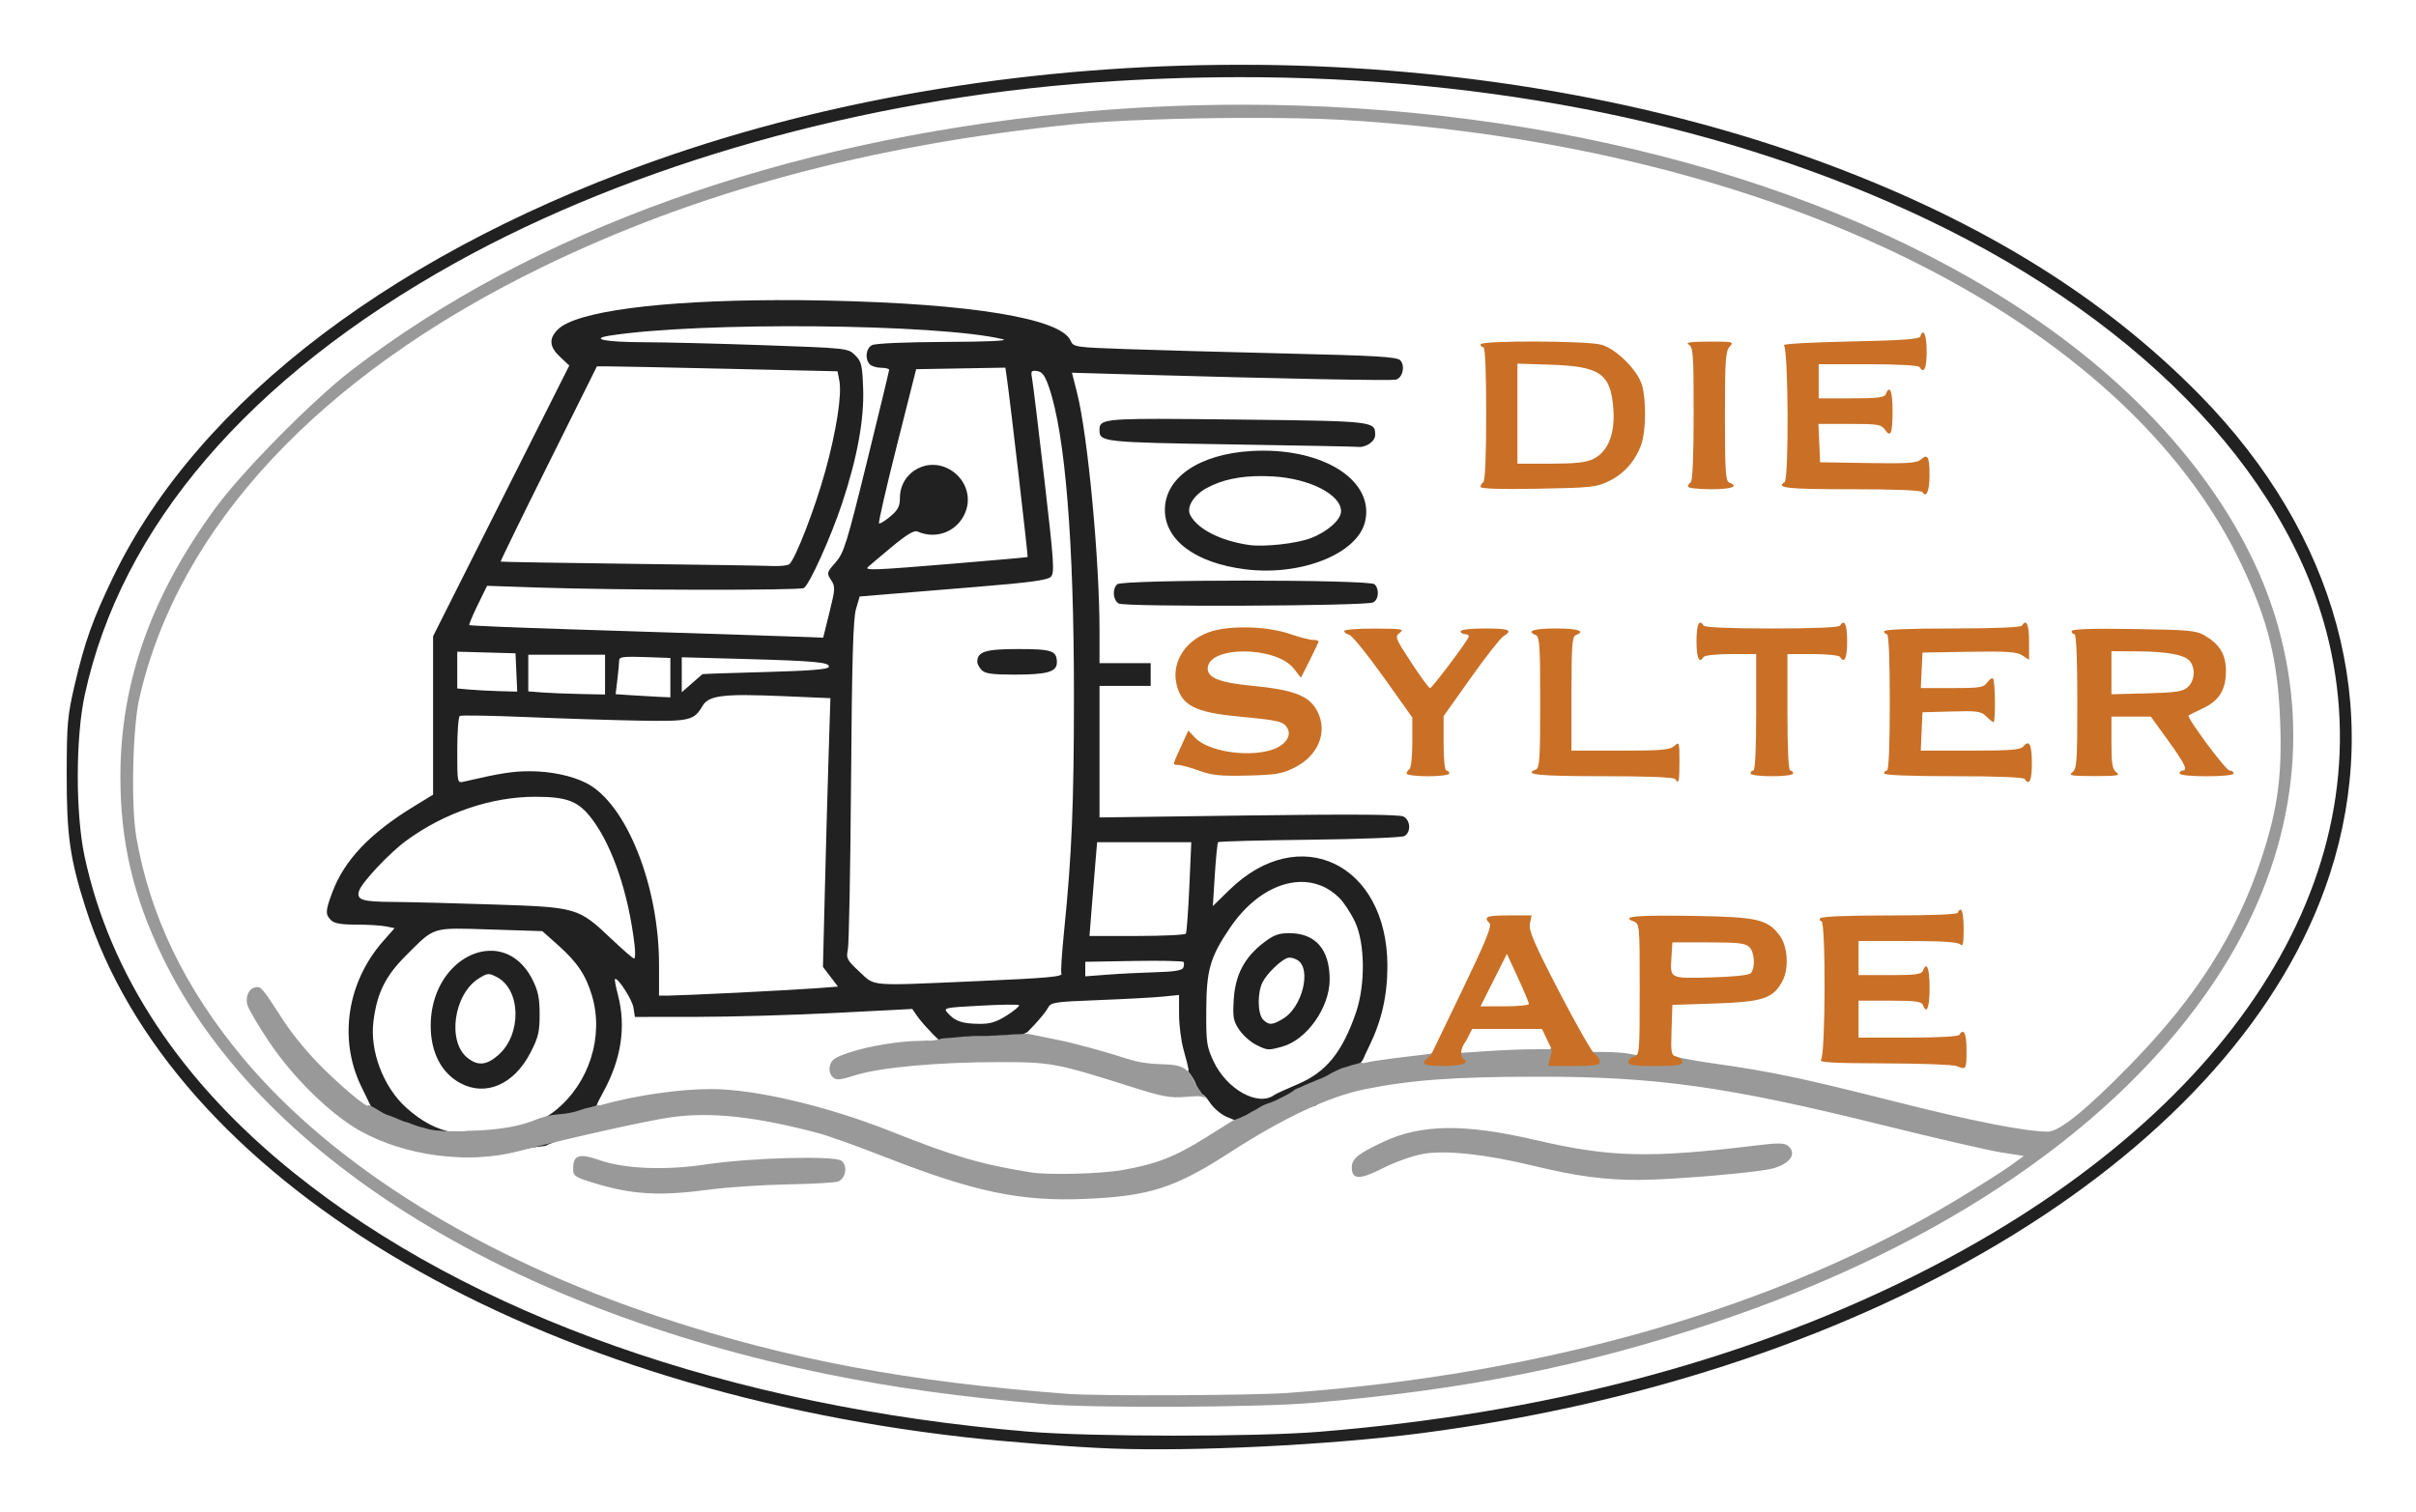 <?xml version="1.0" encoding="UTF-8" standalone="no"?>
<!-- Created with Inkscape (http://www.inkscape.org/) -->

<svg
   width="210mm"
   height="131.5mm"
   viewBox="0 0 210 131.5"
   version="1.1"
   id="svg5"
   xml:space="preserve"
   inkscape:version="1.2.2 (732a01da63, 2022-12-09)"
   sodipodi:docname="dieSylterApe.svg"
   xmlns:inkscape="http://www.inkscape.org/namespaces/inkscape"
   xmlns:sodipodi="http://sodipodi.sourceforge.net/DTD/sodipodi-0.dtd"
   xmlns="http://www.w3.org/2000/svg"
   xmlns:svg="http://www.w3.org/2000/svg"><sodipodi:namedview
     id="namedview7"
     pagecolor="#ffffff"
     bordercolor="#000000"
     borderopacity="0.25"
     inkscape:showpageshadow="2"
     inkscape:pageopacity="0.0"
     inkscape:pagecheckerboard="0"
     inkscape:deskcolor="#d1d1d1"
     inkscape:document-units="mm"
     showgrid="false"
     inkscape:zoom="1.1893044"
     inkscape:cx="530.14182"
     inkscape:cy="346.00057"
     inkscape:window-width="1920"
     inkscape:window-height="1010"
     inkscape:window-x="-6"
     inkscape:window-y="-6"
     inkscape:window-maximized="1"
     inkscape:current-layer="layer3" /><defs
     id="defs2" /><g
     inkscape:label="Ebene 1"
     inkscape:groupmode="layer"
     id="layer1"><g
       id="g702"
       transform="matrix(1.945,0,0,1.945,46.335,-174.785)"><path
         id="path700"
         style="fill:#222121;stroke-width:0.127"
         d="m 32.33,92.763 c -8.969,-0.079 -18.025,1.257 -26.113,4.015 -12.145,4.143 -21.14,10.936 -24.974,18.861 -0.915,1.892 -1.273,2.894 -1.726,4.831 -0.323,1.384 -0.355,1.739 -0.359,3.995 -0.004,2.731 0.142,3.776 0.839,5.964 3.833,12.048 19.39,21.425 39.284,23.678 1.836,0.208 4.889,0.445 6.541,0.508 3.729,0.142 9.821,-0.159 13.888,-0.688 20.34,-2.643 36.56,-12.625 40.582,-24.974 2.421,-7.434 0.324,-15.179 -5.803,-21.427 -4.267,-4.351 -9.675,-7.71 -16.573,-10.294 -7.736,-2.898 -16.617,-4.392 -25.586,-4.471 z m -0.813,0.55 c 11.371,-0.013 21.939,2.155 30.754,6.349 9.914,4.716 16.551,11.835 18.096,19.407 2.156,10.568 -4.967,21.1 -18.907,27.956 -7.625,3.751 -16.427,6.039 -26.319,6.841 v 5.2e-4 c -2.904,0.235 -10.178,0.229 -13.013,-0.006 -13.316,-1.118 -24.906,-5.204 -32.818,-11.57 -5.05,-4.063 -8.222,-8.861 -9.352,-14.141 -0.41,-1.917 -0.406,-5.321 0.009,-7.231 1.631,-7.51 7.339,-14.17 16.537,-19.292 7.933,-4.418 18.308,-7.347 28.62,-8.08 2.155,-0.153 4.288,-0.23 6.394,-0.233 z m -20.653,9.968 c -5.214,0.016 -8.951,0.505 -9.757,1.311 -0.413,0.413 -0.382,0.776 0.104,1.23 l 0.408,0.381 -3.044,6.051 -3.043,6.051 v 3.541 3.541 l -0.856,0.523 c -1.967,1.202 -3.109,2.404 -3.644,3.833 -0.314,0.84 -0.322,0.993 -0.063,1.253 0.145,0.145 0.453,0.199 1.127,0.199 0.51,0 1.105,0.035 1.322,0.079 l 0.394,0.079 -0.51,0.579 c -1.619,1.839 -2.003,4.394 -0.978,6.502 0.221,0.454 0.425,0.873 0.453,0.931 0.008,0.017 -0.006,0.02 -0.029,0.019 0.007,0.015 0.013,0.029 0.019,0.044 0.017,0.036 0.033,0.073 0.049,0.11 0.017,0.039 0.04,0.074 0.064,0.11 l 5.168e-4,5.2e-4 c 0.251,0.208 0.504,0.418 0.736,0.608 0.006,0.025 0.017,0.056 0.024,0.082 0.025,0.018 0.049,0.036 0.074,0.055 0.028,0.024 0.059,0.043 0.089,0.065 0.028,0.021 0.056,0.041 0.085,0.061 0.04,0.026 0.072,0.061 0.106,0.093 0.027,0.03 0.062,0.051 0.094,0.074 0.028,0.019 0.056,0.039 0.085,0.056 0.034,0.022 0.069,0.043 0.104,0.064 0.042,0.026 0.083,0.055 0.124,0.082 0.036,0.025 0.075,0.045 0.113,0.067 0.043,0.021 0.081,0.049 0.123,0.07 0.047,0.022 0.093,0.046 0.138,0.071 0.04,0.02 0.082,0.034 0.124,0.05 0.041,0.019 0.083,0.036 0.127,0.05 0.051,0.014 0.098,0.035 0.147,0.054 0.042,0.018 0.084,0.034 0.128,0.045 0.05,0.015 0.098,0.031 0.149,0.042 0.055,0.015 0.111,0.023 0.166,0.035 0.047,0.012 0.096,0.015 0.144,0.021 0.057,0.006 0.112,0.019 0.168,0.027 0.058,0.006 0.115,0.013 0.172,0.021 0.054,0.005 0.108,0.01 0.161,0.022 0.048,0.011 0.095,0.025 0.144,0.034 0.051,0.009 0.101,0.019 0.152,0.026 0.054,0.004 0.106,0.017 0.158,0.03 0.046,0.008 0.092,0.019 0.139,0.026 0.029,0.004 0.057,0.006 0.086,0.008 -0.004,-0.004 -0.008,-0.008 -0.012,-0.011 0.874,0.015 1.732,-0.101 2.668,-0.354 0.254,-0.05 0.582,-0.095 0.968,-0.137 0.037,-0.025 0.081,-0.049 0.132,-0.069 0.016,-0.006 0.032,-0.012 0.048,-0.019 0.115,-0.05 0.231,-0.092 0.348,-0.135 0.064,-0.023 0.125,-0.048 0.173,-0.097 0.102,-0.086 0.216,-0.151 0.333,-0.213 0.096,-0.054 0.19,-0.113 0.278,-0.18 0.102,-0.076 0.201,-0.155 0.311,-0.219 0.094,-0.063 0.183,-0.133 0.267,-0.209 0.081,-0.069 0.145,-0.154 0.221,-0.228 0.089,-0.095 0.173,-0.193 0.276,-0.274 0.021,-0.017 0.043,-0.033 0.065,-0.049 -0.031,0.004 -0.058,0.006 -0.088,0.01 -0.18,0.052 -0.138,-0.094 0.216,-0.738 0.795,-1.448 1.017,-2.903 0.655,-4.299 -0.099,-0.382 -0.162,-0.712 -0.14,-0.735 0.109,-0.109 0.772,0.913 0.827,1.276 l 0.064,0.415 2.794,-0.003 c 1.537,-0.001 4.325,-0.082 6.198,-0.178 l 3.404,-0.175 0.21,0.305 c 0.116,0.167 0.372,0.469 0.571,0.669 0.055,0.056 0.104,0.111 0.147,0.162 0.013,0.009 0.025,0.021 0.038,0.033 0.05,0.049 0.099,0.101 0.151,0.148 0.048,0.047 0.097,0.093 0.147,0.138 0.034,0.038 0.073,0.069 0.113,0.099 0.054,0.038 0.109,0.073 0.165,0.107 0.071,0.041 0.143,0.078 0.215,0.115 0.073,0.033 0.148,0.063 0.22,0.097 0.054,0.025 0.111,0.04 0.167,0.056 0.081,0.019 0.163,0.033 0.245,0.051 0.085,0.019 0.171,0.036 0.256,0.051 0.103,0.015 0.205,0.032 0.307,0.046 0.107,0.013 0.212,0.034 0.319,0.047 0.069,0.007 0.137,0.009 0.206,0.012 0.003,-10e-4 0.006,-0.002 0.01,-0.004 0.062,-0.022 0.125,-0.041 0.184,-0.07 0.044,-0.02 0.089,-0.041 0.129,-0.07 0.055,-0.036 0.11,-0.071 0.167,-0.103 0.049,-0.025 0.099,-0.05 0.149,-0.072 0.049,-0.049 0.099,-0.098 0.155,-0.14 0.097,-0.073 0.202,-0.138 0.287,-0.224 0.139,-0.135 0.294,-0.252 0.459,-0.353 0.044,-0.024 0.088,-0.048 0.133,-0.071 l 0.254,-0.264 c 0.286,-0.297 0.581,-0.662 0.657,-0.81 0.13,-0.254 0.266,-0.275 2.269,-0.352 1.172,-0.045 2.46,-0.115 2.861,-0.155 l 0.73,-0.073 0.002,0.87 c 8.26e-4,0.478 0.09,1.184 0.199,1.568 0.109,0.384 0.208,0.784 0.221,0.889 0.004,0.036 -0.003,0.066 -0.018,0.092 0.001,0.002 0.002,0.003 0.004,0.005 0.089,0.094 0.158,0.202 0.226,0.312 0.057,0.098 0.101,0.204 0.143,0.309 0.038,0.074 0.08,0.145 0.113,0.222 0.025,0.048 0.047,0.098 0.074,0.144 0.112,0.017 0.258,0.154 0.41,0.389 0.161,0.249 0.497,0.538 0.746,0.642 l 0.453,0.189 c -0.03,0.019 -0.058,0.036 -0.086,0.053 0.07,-0.001 0.139,-0.003 0.208,-0.005 0.156,-0.006 0.312,-0.015 0.467,-0.037 0.15,-0.021 0.298,-0.055 0.447,-0.082 0.127,-0.023 0.254,-0.04 0.378,-0.075 0.133,-0.026 0.26,-0.067 0.388,-0.112 0.183,-0.054 0.365,-0.112 0.551,-0.158 0.24,-0.059 0.483,-0.102 0.722,-0.162 0.152,-0.031 0.303,-0.064 0.452,-0.107 0.038,-0.034 0.076,-0.066 0.117,-0.096 0.08,-0.053 0.162,-0.103 0.248,-0.147 0.107,-0.06 0.22,-0.106 0.329,-0.162 0.102,-0.05 0.201,-0.106 0.3,-0.162 0.062,-0.035 0.121,-0.073 0.176,-0.118 5.44e-4,-4.9e-4 7e-4,-3.3e-4 0.002,-0.002 0.098,-0.087 0.193,-0.178 0.284,-0.272 0.026,-0.025 0.053,-0.049 0.079,-0.073 0.017,-0.024 0.031,-0.05 0.043,-0.077 0.044,-0.077 0.074,-0.162 0.116,-0.241 0.055,-0.105 0.097,-0.217 0.157,-0.32 0.067,-0.115 0.142,-0.224 0.226,-0.328 0.01,-0.013 0.021,-0.025 0.032,-0.037 0.067,-0.155 0.166,-0.37 0.301,-0.647 0.55,-1.129 0.804,-2.258 0.802,-3.572 -0.006,-4.565 -3.932,-6.449 -7.062,-3.389 l -0.739,0.722 0.088,-1.397 c 0.049,-0.768 0.115,-1.425 0.146,-1.46 0.032,-0.035 1.867,-0.084 4.079,-0.109 2.212,-0.025 4.121,-0.098 4.244,-0.163 0.304,-0.162 0.284,-0.702 -0.033,-0.872 -0.179,-0.096 -2.248,-0.111 -6.922,-0.05 l -6.666,0.089 v -2.94 -2.94 h 1.143 1.143 v -0.508 -0.508 h -1.143 -1.143 v -1.429 c -4.7e-4,-3.212 -0.524,-8.764 -1.004,-10.656 l -0.228,-0.899 3.188,0.092 c 6.189,0.177 11.065,0.271 11.286,0.217 0.306,-0.074 0.431,-0.63 0.195,-0.866 -0.152,-0.152 -1.067,-0.207 -5.065,-0.301 -2.684,-0.064 -5.927,-0.153 -7.206,-0.199 -2.289,-0.082 -2.329,-0.088 -2.464,-0.385 -0.449,-0.987 -4.443,-1.644 -10.83,-1.782 -0.801,-0.017 -1.576,-0.025 -2.321,-0.022 z m 1.779,1.17 c 3.53,0.032 6.916,0.23 8.352,0.577 0.285,0.069 -0.64,0.112 -2.58,0.12 -1.816,0.008 -3.123,0.066 -3.27,0.145 -0.275,0.147 -0.327,0.626 -0.094,0.859 0.084,0.084 0.312,0.152 0.508,0.152 0.196,0 0.355,0.043 0.353,0.095 -0.002,0.052 -0.449,1.905 -0.994,4.117 -0.905,3.672 -1.026,4.062 -1.4,4.489 -0.396,0.451 -0.403,0.478 -0.202,0.785 0.195,0.298 0.191,0.389 -0.071,1.448 l -0.28,1.131 -0.462,-0.02 c -0.521,-0.022 -4.458,-0.15 -10.933,-0.357 -2.406,-0.077 -4.395,-0.16 -4.419,-0.184 -0.024,-0.024 0.144,-0.43 0.375,-0.901 l 0.419,-0.856 2.349,0.079 c 3.58,0.12 11.623,0.132 11.808,0.019 0.25,-0.155 1.201,-2.258 1.703,-3.767 0.68,-2.046 0.996,-3.764 0.946,-5.154 -0.038,-1.053 -0.075,-1.204 -0.36,-1.486 -0.317,-0.313 -0.329,-0.315 -4.064,-0.447 -2.061,-0.073 -4.49,-0.133 -5.398,-0.134 -1.683,-0.003 -2.428,-0.148 -1.502,-0.294 2.012,-0.315 5.686,-0.448 9.215,-0.416 z m -9.79,1.79 h 0.53 c 0.292,0 2.712,0.049 5.377,0.11 l 4.847,0.11 0.081,0.431 c 0.117,0.623 -0.133,2.23 -0.625,4.018 -0.467,1.697 -1.368,4.019 -1.622,4.18 -0.088,0.056 -0.417,0.09 -0.732,0.075 -0.314,-0.015 -3.172,-0.059 -6.35,-0.098 -3.178,-0.039 -5.791,-0.084 -5.807,-0.099 -0.016,-0.015 0.945,-1.985 2.136,-4.377 z m 18.253,0.057 0.078,0.543 c 0.149,1.043 0.943,7.9 0.917,7.923 -0.014,0.013 -1.483,0.143 -3.264,0.291 -3.632,0.302 -4.041,0.318 -3.867,0.151 0.066,-0.063 0.544,-0.466 1.06,-0.895 0.654,-0.543 1.002,-0.753 1.143,-0.69 0.863,0.384 1.825,-0.012 2.158,-0.888 0.253,-0.665 0.004,-1.409 -0.609,-1.821 -1.012,-0.68 -2.328,0.01 -2.329,1.22 -2.45e-4,0.365 -0.088,0.533 -0.435,0.824 -0.239,0.201 -0.463,0.337 -0.498,0.301 -0.035,-0.035 0.324,-1.6 0.798,-3.477 l 0.862,-3.413 1.992,-0.035 z m 1.264,0.142 c 0.038,-0.003 0.089,0.002 0.155,0.011 0.231,0.034 0.348,0.194 0.532,0.726 0.724,2.1 1.114,6.906 1.114,13.753 2.16e-4,4.872 -0.096,7.169 -0.442,10.574 -0.099,0.973 -0.153,1.812 -0.119,1.867 0.094,0.153 -0.531,0.21 -3.947,0.359 -4.709,0.205 -4.365,0.235 -5.08,-0.431 -0.556,-0.518 -0.599,-0.6 -0.516,-0.984 0.05,-0.231 0.114,-3.62 0.143,-7.531 0.039,-5.35 0.093,-7.254 0.218,-7.684 l 0.166,-0.571 1.074,-0.09 c 0.591,-0.05 2.47,-0.204 4.175,-0.343 2.356,-0.192 3.147,-0.3 3.294,-0.447 0.174,-0.174 0.144,-0.623 -0.288,-4.356 -0.265,-2.289 -0.513,-4.324 -0.551,-4.522 -0.045,-0.24 -0.042,-0.32 0.073,-0.329 z m 5.585,2.148 c -2.585,-10e-4 -2.642,0.104 -2.642,0.51 0,0.521 0.169,0.54 5.876,0.631 3.02,0.048 5.558,0.097 5.641,0.109 0.37,0.053 0.802,-0.233 0.802,-0.531 0,-0.618 -0.013,-0.619 -6.158,-0.689 -1.515,-0.017 -2.658,-0.029 -3.52,-0.03 z m 4.729,1.421 c -0.189,-0.001 -0.381,0.004 -0.576,0.015 -2.331,0.136 -3.873,1.183 -3.873,2.63 0,1.359 1.365,2.373 3.575,2.656 2.514,0.322 5.058,-0.698 5.378,-2.155 0.382,-1.74 -1.673,-3.129 -4.505,-3.146 z m -0.073,1.136 c 0.146,0.001 0.295,0.006 0.449,0.015 1.641,0.094 3.048,0.812 3.048,1.558 0,0.378 -0.608,0.918 -1.351,1.201 -0.648,0.246 -2.102,0.405 -2.776,0.304 -1.269,-0.19 -2.276,-0.702 -2.61,-1.328 -0.187,-0.349 0.135,-0.887 0.725,-1.211 0.674,-0.371 1.496,-0.548 2.516,-0.539 z m -0.758,4.672 c -2.822,0 -5.643,0.055 -5.753,0.165 -0.224,0.224 -0.185,0.703 0.07,0.859 0.263,0.16 11.014,0.115 11.366,-0.047 0.255,-0.118 0.295,-0.587 0.07,-0.812 -0.11,-0.11 -2.931,-0.165 -5.753,-0.165 z m -10.176,3.06 c -1.46,0 -1.825,0.114 -1.825,0.572 0,0.095 0.09,0.262 0.199,0.372 0.154,0.154 0.483,0.199 1.453,0.199 1.474,0 1.904,-0.123 1.904,-0.543 0,-0.526 -0.215,-0.6 -1.731,-0.6 z m -25.066,0.118 1.302,0.036 1.302,0.036 0.038,0.857 0.038,0.857 -0.8,-0.022 c -0.44,-0.012 -1.042,-0.045 -1.339,-0.071 l -0.54,-0.049 v -0.822 z m 3.175,0.136 h 1.715 1.715 v 0.889 0.889 l -1.112,-0.023 c -0.611,-0.013 -1.383,-0.044 -1.715,-0.07 l -0.603,-0.048 v -0.819 z m 4.628,0.091 c 0.152,-1.2e-4 0.342,0.004 0.579,0.013 l 1.143,0.041 v 0.88 0.88 l -0.54,-0.024 c -0.297,-0.013 -0.848,-0.045 -1.224,-0.071 l -0.683,-0.047 0.079,-0.659 c 0.044,-0.363 0.08,-0.745 0.08,-0.85 5.055e-4,-0.118 0.11,-0.162 0.565,-0.163 z m 2.23,0.023 2.762,0.075 c 3.222,0.088 3.877,0.149 3.808,0.359 -0.035,0.106 -0.865,0.172 -2.833,0.225 -1.531,0.041 -2.796,0.084 -2.811,0.095 -0.015,0.011 -0.229,0.198 -0.476,0.415 l -0.449,0.394 v -0.782 z m 2.903,1.692 c 0.443,0.001 0.984,0.018 1.65,0.046 l 2.09,0.09 -0.084,2.679 c -0.046,1.474 -0.121,4.177 -0.166,6.007 l -0.083,3.327 0.336,0.44 0.335,0.44 -0.919,0.071 c -0.505,0.039 -2.12,0.129 -3.586,0.202 -1.467,0.072 -2.852,0.13 -3.079,0.13 H 5.629 v -1.383 c 0,-3.532 -1.459,-7.191 -3.234,-8.11 -0.646,-0.334 -1.61,-0.538 -2.544,-0.537 -0.763,6e-4 -1.33,0.09 -2.953,0.467 -0.284,0.066 -0.286,0.056 -0.286,-1.401 0,-0.807 0.051,-1.5 0.113,-1.538 0.062,-0.038 1.419,-0.015 3.016,0.052 1.597,0.067 3.847,0.138 4.999,0.158 2.273,0.039 2.447,-0.002 2.84,-0.668 0.205,-0.347 0.641,-0.479 1.968,-0.475 z m -9.446,4.544 c 1.442,7.4e-4 1.935,0.197 2.547,1.015 0.911,1.217 1.619,3.321 1.888,5.619 0.039,0.332 0.029,0.601 -0.022,0.598 -0.051,-0.003 -0.507,-0.398 -1.013,-0.878 -1.48,-1.403 -1.528,-1.417 -5.28,-1.54 -1.759,-0.058 -3.769,-0.109 -4.467,-0.113 -1.411,-0.009 -1.658,-0.09 -1.528,-0.5 0.118,-0.372 1.352,-1.686 2.096,-2.232 1.709,-1.255 3.811,-1.971 5.779,-1.97 z m 25.105,2.031 h 2.105 2.104 l -0.088,1.991 c -0.049,1.095 -0.118,2.038 -0.154,2.095 -0.036,0.058 -1.02,0.105 -2.186,0.105 h -2.121 l 0.102,-1.302 c 0.056,-0.716 0.133,-1.659 0.171,-2.095 z m 9.066,1.774 c 0.644,-0.015 1.258,0.216 1.76,0.717 0.202,0.202 0.516,0.681 0.698,1.066 0.452,0.957 0.471,2.819 0.042,4.064 -0.61,1.771 -1.331,2.658 -2.595,3.193 -0.509,0.215 -0.983,0.434 -1.053,0.485 -0.723,0.53 -2.124,-0.246 -2.714,-1.504 -0.307,-0.655 -0.334,-0.841 -0.326,-2.3 0.01,-1.8 0.173,-2.361 1.069,-3.681 0.883,-1.3 2.045,-2.012 3.119,-2.038 z m -37.704,2.09 c 0.377,-0.003 0.865,0.016 1.531,0.037 l 2.314,0.074 0.714,0.636 c 0.847,0.755 1.234,1.333 1.506,2.251 0.537,1.809 -0.116,3.887 -1.605,5.105 -0.451,0.369 -0.851,0.544 -1.813,0.794 -2.19,0.569 -3.538,0.321 -4.889,-0.899 -1.016,-0.918 -1.626,-2.525 -1.461,-3.845 0.159,-1.273 0.532,-2.03 1.448,-2.946 0.986,-0.984 1.124,-1.197 2.255,-1.206 z m 37.231,0.201 c -0.475,-3.8e-4 -0.702,0.082 -1.14,0.417 -0.863,0.658 -1.278,1.442 -1.346,2.537 -0.05,0.811 -0.021,0.972 0.244,1.364 0.165,0.244 0.5,0.544 0.743,0.667 0.518,0.26 0.547,0.262 1.181,0.086 1.1,-0.305 2.118,-1.75 2.118,-3.004 0,-1.339 -0.633,-2.065 -1.8,-2.066 z m -35.634,0.788 c -1.33,-0.042 -2.739,1.3 -2.74,3.355 -7.04e-4,1.185 0.477,2.108 1.326,2.563 1.135,0.608 2.394,0.062 3.128,-1.357 0.355,-0.686 0.414,-0.93 0.414,-1.716 0,-0.723 -0.067,-1.049 -0.315,-1.545 -0.44,-0.877 -1.116,-1.279 -1.813,-1.301 z m 35.648,0.306 c 0.115,0.003 0.264,0.051 0.375,0.129 0.599,0.42 0.177,2.083 -0.657,2.592 -0.494,0.301 -0.647,0.309 -0.906,0.05 -0.252,-0.252 -0.264,-1.214 -0.021,-1.68 0.204,-0.39 0.799,-0.969 1.108,-1.076 0.029,-0.01 0.063,-0.014 0.102,-0.013 z m -5.416,0.147 v 5.2e-4 c 0.403,0.008 0.66,0.025 0.674,0.048 0.028,0.046 0.022,0.16 -0.014,0.254 -0.047,0.122 -0.399,0.18 -1.239,0.203 -0.645,0.018 -1.616,0.067 -2.157,0.109 l -0.984,0.075 v -0.325 -0.325 l 2.171,-0.038 c 0.597,-0.01 1.146,-0.012 1.549,-0.002 z m -30.406,0.591 c 0.106,-0.007 0.209,0.038 0.389,0.131 1.081,0.559 1.12,2.56 0.068,3.484 -0.523,0.46 -0.911,0.497 -1.373,0.133 -0.927,-0.73 -0.623,-2.863 0.508,-3.562 0.192,-0.119 0.301,-0.179 0.408,-0.186 z m 23.188,1.365 c 0.314,-0.004 0.519,0.003 0.538,0.022 0.038,0.038 -0.206,0.243 -0.542,0.456 v 5.1e-4 c -0.482,0.306 -0.747,0.385 -1.253,0.379 -0.744,-0.009 -1.061,-0.117 -1.377,-0.469 -0.225,-0.25 -0.212,-0.253 1.438,-0.344 0.458,-0.025 0.882,-0.041 1.196,-0.045 z"
         sodipodi:nodetypes="cccsccscsscscccsccccccccscccssccccccscscccscccscccccccccccccccccccccccccccccccccccccccccccccssccccccccccccccccccccccccccccccccscscsssccccccscccccccccccccccccccccccccccccscsccccccccccccccccssccscccccccsscsscccsccccscssccccccscccscccsccccsscscscsssccccccscscsssscccsssscccsccssccscsscssccsscsscccccccccssssssccccccccccccccccccccccccccccccccccsscsccccccccccccsccssccsssccccsssssscsssccccsscsccssscscsccssccccsscssscscssccssscssssscccccsccccccsscccccccccsssccccccsccc" /></g></g><g
     inkscape:groupmode="layer"
     id="layer2"
     inkscape:label="Ebene 2"><g
       id="g598"
       transform="matrix(1.945,0,0,1.945,76.563,-283.229)"><path
         id="path604"
         style="fill:#999999;stroke-width:0.127"
         d="m 16.105,150.299 c -2.572,0.002 -5.166,0.128 -7.759,0.382 -12.754,1.254 -23.899,5.256 -32.004,11.493 -1.724,1.327 -4.859,4.497 -6.049,6.117 -2.895,3.942 -4.275,7.825 -4.277,12.038 -0.001,2.906 0.569,5.352 1.882,8.065 4.26,8.805 15.266,15.714 29.718,18.655 3.003,0.611 6.048,1.03 9.715,1.338 2.162,0.182 9.54,0.148 11.915,-0.054 6.895,-0.587 12.203,-1.648 18.058,-3.611 10.191,-3.415 18.059,-8.81 22.359,-15.333 3.334,-5.057 4.283,-10.585 2.734,-15.928 -1.38,-4.761 -5.009,-9.451 -10.172,-13.147 -8.966,-6.418 -22.229,-10.025 -36.12,-10.015 z m 0.083,0.592 c 1.693,-0.007 3.288,0.02 4.414,0.086 19.278,1.141 34.973,8.893 40.191,19.85 1.21,2.541 1.644,4.31 1.744,7.108 0.086,2.404 -0.123,3.898 -0.85,6.092 -1.112,3.355 -2.895,6.159 -5.834,9.174 -1.951,2.001 -3.185,3.004 -3.694,3.004 -0.994,0 -3.377,-0.468 -6.792,-1.333 -4.164,-1.055 -5.593,-1.356 -8.116,-1.71 -0.971,-0.136 -1.816,-0.299 -1.878,-0.361 -6.21e-4,-6.2e-4 -9.34e-4,-0.004 -0.002,-0.005 -0.027,-1.5e-4 -0.053,-2.6e-4 -0.08,-5.1e-4 -0.108,-0.001 -0.217,-0.003 -0.325,-0.007 -0.119,-0.005 -0.239,-0.012 -0.357,-0.027 -0.085,-0.011 -0.17,-0.023 -0.255,-0.021 H 34.048 33.873 v 0.066 l -0.397,-0.079 c -0.218,-0.044 -0.718,-0.081 -1.111,-0.082 l -0.715,-0.002 -0.028,-0.054 c -0.052,-0.003 -0.104,-0.008 -0.156,-0.015 -0.054,-0.006 -0.108,-0.004 -0.161,-0.012 -0.052,-0.006 -0.104,-0.016 -0.157,-0.019 -0.044,-0.005 -0.088,-0.009 -0.132,-0.007 -0.06,-0.001 -0.12,-5.8e-4 -0.18,-0.003 -0.078,-0.002 -0.156,-0.005 -0.234,-0.013 -0.067,-0.008 -0.134,-0.02 -0.201,-0.028 -0.044,-0.007 -0.088,-0.015 -0.133,-0.015 h -0.156 -0.178 -0.025 l 0.021,0.044 -0.792,0.001 c -0.435,3.9e-4 -1.355,0.038 -2.043,0.083 l -1.251,0.083 0.045,-0.088 c -0.037,0.002 -0.074,0.004 -0.112,0.007 -0.078,0.007 -0.156,0.014 -0.234,0.015 -0.097,0.004 -0.195,0.01 -0.292,0.018 -0.088,0.006 -0.175,0.01 -0.263,0.019 -0.057,0.005 -0.115,0.006 -0.171,0.017 -0.061,0.009 -0.122,0.015 -0.184,0.015 -0.013,-5.6e-4 -0.026,-0.001 -0.039,-0.002 l -0.018,0.036 -1.29,0.155 c -0.71,0.085 -1.422,0.19 -1.582,0.233 -0.125,0.033 -0.192,0.048 -0.203,-5.2e-4 -0.032,0.008 -0.064,0.015 -0.096,0.024 -0.04,0.01 -0.082,0.016 -0.121,0.033 -0.048,0.016 -0.098,0.029 -0.148,0.037 -0.042,0.01 -0.083,0.026 -0.125,0.036 -0.052,0.018 -0.104,0.039 -0.158,0.054 -0.052,0.014 -0.104,0.028 -0.155,0.043 -0.051,0.017 -0.103,0.031 -0.152,0.053 -0.048,0.019 -0.095,0.042 -0.141,0.064 -0.047,0.023 -0.096,0.042 -0.143,0.066 -0.047,0.019 -0.086,0.052 -0.133,0.071 -0.045,0.025 -0.087,0.053 -0.133,0.076 -0.045,0.027 -0.092,0.05 -0.138,0.073 -0.05,0.022 -0.098,0.049 -0.148,0.07 -0.053,0.021 -0.105,0.042 -0.159,0.062 -0.05,0.022 -0.101,0.042 -0.151,0.063 -0.053,0.02 -0.103,0.044 -0.156,0.065 -0.054,0.021 -0.108,0.044 -0.162,0.067 -0.053,0.022 -0.107,0.042 -0.159,0.068 -0.052,0.022 -0.1,0.053 -0.152,0.073 -0.051,0.023 -0.102,0.044 -0.155,0.059 -0.038,0.014 -0.073,0.031 -0.107,0.052 -0.036,0.015 -0.059,0.05 -0.091,0.07 -0.04,0.029 -0.083,0.053 -0.124,0.081 -0.041,0.023 -0.082,0.046 -0.122,0.07 -0.051,0.032 -0.105,0.058 -0.16,0.084 -0.05,0.027 -0.101,0.054 -0.154,0.077 -0.045,0.022 -0.088,0.046 -0.133,0.068 -0.05,0.023 -0.098,0.052 -0.151,0.068 -0.058,0.023 -0.116,0.048 -0.174,0.071 -0.055,0.02 -0.112,0.032 -0.166,0.056 -0.055,0.025 -0.111,0.046 -0.166,0.071 -0.042,0.02 -0.082,0.041 -0.121,0.068 -0.044,0.028 -0.089,0.057 -0.135,0.082 -0.041,0.02 -0.079,0.047 -0.119,0.069 -0.047,0.025 -0.095,0.049 -0.143,0.072 -0.043,0.02 -0.077,0.054 -0.119,0.073 -0.047,0.029 -0.094,0.055 -0.143,0.08 -0.044,0.019 -0.088,0.037 -0.132,0.056 -0.056,0.029 -0.111,0.061 -0.172,0.076 -0.049,0.018 -0.099,0.035 -0.147,0.055 -0.03,0.012 -0.061,0.022 -0.091,0.032 l -1.223,0.767 c -1.382,0.867 -2.211,1.189 -3.751,1.458 -0.971,0.17 -3.302,0.227 -4.079,0.1 -2.264,-0.37 -3.421,-0.71 -6.275,-1.844 -2.832,-1.125 -6.048,-1.88 -8.006,-1.88 -1.434,0 -3.372,0.282 -4.935,0.719 -0.053,0.015 -0.088,0.017 -0.106,0.002 -0.013,0.003 -0.026,0.006 -0.039,0.009 -0.06,0.013 -0.12,0.027 -0.178,0.046 -0.056,0.018 -0.113,0.034 -0.171,0.049 -0.058,0.012 -0.116,0.024 -0.174,0.036 -0.058,0.018 -0.116,0.037 -0.175,0.056 -0.062,0.026 -0.128,0.039 -0.192,0.059 -0.057,0.021 -0.113,0.04 -0.172,0.053 -0.062,0.017 -0.125,0.03 -0.189,0.039 -0.055,0.007 -0.11,0.019 -0.165,0.027 -0.074,0.006 -0.147,0.016 -0.221,0.025 -0.066,0.008 -0.133,0.009 -0.199,0.019 -0.057,0.011 -0.115,0.013 -0.173,0.022 -0.061,0.007 -0.12,0.021 -0.179,0.037 -0.06,0.017 -0.121,0.027 -0.18,0.046 -0.058,0.018 -0.117,0.036 -0.176,0.052 -0.028,0.01 -0.056,0.018 -0.085,0.025 -0.156,0.07 -0.332,0.132 -0.553,0.202 -0.583,0.182 -1.348,0.296 -2.223,0.333 -0.172,0.007 -0.283,0.009 -0.417,0.012 -0.02,0.006 -0.042,0.01 -0.067,0.012 -0.036,0.004 -0.073,0.008 -0.109,0.007 h -0.187 c -0.058,-1e-5 -0.116,4e-5 -0.174,0 -0.062,-5e-5 -0.124,2.7e-4 -0.186,0 -0.057,0 -0.114,-0.001 -0.171,-0.002 -0.06,-0.002 -0.119,-0.005 -0.179,-0.011 -0.053,-0.006 -0.105,-0.016 -0.159,-0.017 -0.064,-0.001 -0.128,-0.004 -0.192,-0.01 -0.061,-0.007 -0.121,-0.016 -0.18,-0.03 -0.058,-0.009 -0.115,-0.021 -0.172,-0.038 -0.051,-0.012 -0.1,-0.029 -0.15,-0.045 -0.05,-0.014 -0.102,-0.019 -0.151,-0.036 -0.058,-0.013 -0.113,-0.032 -0.169,-0.05 -0.064,-0.022 -0.126,-0.05 -0.191,-0.07 -0.064,-0.024 -0.125,-0.053 -0.189,-0.075 -0.067,-0.019 -0.135,-0.034 -0.201,-0.054 -0.05,-0.019 -0.099,-0.044 -0.15,-0.062 -0.048,-0.02 -0.096,-0.04 -0.144,-0.061 -0.051,-0.023 -0.101,-0.044 -0.153,-0.064 -0.054,-0.021 -0.11,-0.038 -0.163,-0.061 -0.046,-0.02 -0.096,-0.029 -0.141,-0.05 -0.065,-0.022 -0.126,-0.052 -0.186,-0.085 -0.05,-0.026 -0.097,-0.057 -0.145,-0.085 -0.042,-0.028 -0.087,-0.053 -0.13,-0.08 -0.048,-0.026 -0.095,-0.051 -0.141,-0.08 -0.049,-0.031 -0.104,-0.053 -0.157,-0.077 -0.029,-0.013 -0.058,-0.026 -0.086,-0.039 0.085,0.239 -0.872,-0.525 -1.903,-1.524 -0.724,-0.702 -1.438,-1.556 -1.906,-2.28 -0.928,-1.436 -0.98,-1.498 -1.223,-1.451 -0.298,0.059 -0.462,0.405 -0.369,0.776 0.046,0.183 0.477,0.92 0.958,1.639 1.083,1.62 2.746,3.251 4.078,4 2.01,1.13 4.823,1.497 7.058,0.921 2.522,-0.65 5.889,-1.399 6.891,-1.532 1.782,-0.238 3.759,-0.019 6.56,0.724 0.419,0.111 1.762,0.593 2.984,1.071 3.991,1.56 6.052,1.988 8.954,1.86 2.85,-0.125 3.973,-0.488 6.436,-2.079 2.39,-1.544 4.421,-2.496 6.01,-2.818 2.061,-0.418 3.978,-0.558 7.683,-0.564 5.327,-0.008 8.507,0.436 15.43,2.153 2.375,0.589 4.775,1.143 5.334,1.231 l 1.016,0.16 -0.607,0.439 c -0.334,0.242 -1.39,0.912 -2.346,1.49 -7.993,4.827 -18.376,7.832 -29.94,8.663 -1.617,0.116 -8.463,0.146 -9.843,0.042 -7.131,-0.535 -12.484,-1.54 -18.097,-3.395 -8.067,-2.666 -14.704,-6.778 -18.743,-11.611 -2.591,-3.1 -4.161,-6.348 -4.771,-9.862 -0.247,-1.422 -0.174,-4.879 0.131,-6.223 1.734,-7.639 8.038,-14.406 17.921,-19.236 6.967,-3.405 14.731,-5.5 23.813,-6.425 1.667,-0.17 4.765,-0.274 7.587,-0.286 z m -9.63,40.942 c -0.054,0 -0.109,0.001 -0.163,0.003 -0.048,0.002 -0.097,0.005 -0.145,0.011 -0.047,0.005 -0.093,0.006 -0.14,0.005 -0.047,0 -0.094,2.4e-4 -0.141,0.002 -0.041,0.001 -0.081,0.003 -0.121,0.008 -0.047,0.006 -0.094,0.013 -0.141,0.013 -0.047,0.002 -0.093,0.006 -0.14,0.011 -0.056,0.006 -0.113,0.006 -0.17,0.006 -0.045,0.001 -0.09,0.002 -0.135,0.006 -0.05,0.005 -0.1,0.013 -0.151,0.012 -0.052,0.001 -0.103,0.001 -0.155,0.004 -0.053,0.003 -0.106,0.007 -0.158,0.012 -0.056,0.003 -0.112,0.002 -0.168,0.002 -0.051,0 -0.102,-2e-5 -0.152,0 -0.043,3e-5 -0.086,-1.5e-4 -0.129,0 -0.046,5e-5 -0.092,4.7e-4 -0.138,0.001 -0.051,0.001 -0.102,0.002 -0.153,0.005 -0.059,0.004 -0.118,0.011 -0.177,0.015 -0.05,0.001 -0.1,0.002 -0.149,0.006 -0.053,0.004 -0.106,0.011 -0.159,0.016 -0.057,0.002 -0.113,0.005 -0.169,0.013 -0.062,0.008 -0.123,0.015 -0.185,0.02 -0.062,0.006 -0.123,0.008 -0.185,0.012 -0.066,0.005 -0.132,0.013 -0.198,0.017 -0.044,0.003 -0.089,0.007 -0.132,0.018 -0.049,0.012 -0.098,0.022 -0.146,0.037 -0.063,0.016 -0.127,0.024 -0.191,0.035 -0.051,0.007 -0.102,0.013 -0.153,0.019 v -10e-4 c -0.045,0.005 -0.082,-0.002 -0.108,-0.015 -0.096,0.011 -0.205,0.02 -0.329,0.02 -0.925,0.004 -2.295,0.227 -3.175,0.518 -0.636,0.21 -0.81,0.326 -0.874,0.58 -0.051,0.204 -0.011,0.386 0.111,0.508 0.169,0.169 0.288,0.159 1.064,-0.081 1.109,-0.343 3.691,-0.575 6.399,-0.575 2.303,5e-5 2.555,0.047 5.884,1.103 1.415,0.449 1.736,0.508 2.443,0.452 0.594,-0.048 0.756,-0.058 0.901,0.103 -0.001,-0.002 -0.003,-0.004 -0.004,-0.007 -0.025,-0.036 -0.05,-0.071 -0.072,-0.108 -0.027,-0.037 -0.054,-0.073 -0.084,-0.108 -0.026,-0.038 -0.049,-0.078 -0.077,-0.115 -0.028,-0.043 -0.063,-0.081 -0.089,-0.125 -0.031,-0.05 -0.069,-0.095 -0.098,-0.147 -0.027,-0.045 -0.055,-0.09 -0.08,-0.136 -0.505,-1.249 -1.365,-0.524 -3.002,-1.056 v 5.1e-4 c -0.939,-0.309 -2.32,-0.687 -3.069,-0.84 l -1.361,-0.278 0.001,-5.2e-4 c -0.012,6e-5 -0.023,-1.1e-4 -0.035,0 z m 18.749,4.213 c -1.097,0.012 -2.006,0.218 -2.862,0.62 -1.127,0.529 -1.398,0.749 -1.398,1.141 0,0.553 0.346,0.561 1.388,0.032 0.537,-0.273 1.338,-0.558 1.792,-0.638 v -5.2e-4 c 1.017,-0.18 2.807,0.014 4.948,0.534 1.891,0.46 3.156,0.63 4.676,0.629 1.482,-7.6e-4 5.322,-0.327 6.001,-0.51 0.792,-0.213 1.101,-0.672 0.684,-1.018 -0.157,-0.13 -0.439,-0.133 -1.428,-0.012 -4.727,0.576 -6.506,0.534 -9.806,-0.234 -1.611,-0.375 -2.898,-0.557 -3.995,-0.545 z m -38.655,1.251 c -0.299,0.002 -0.403,0.18 -0.403,0.564 0,0.328 0.067,0.374 0.921,0.637 1.703,0.524 2.943,0.597 5.137,0.302 0.824,-0.111 2.413,-0.217 3.531,-0.237 1.118,-0.02 2.132,-0.079 2.255,-0.131 0.347,-0.146 0.434,-0.703 0.145,-0.924 -0.316,-0.241 -4.059,-0.139 -6.083,0.167 -1.791,0.271 -3.616,0.194 -4.734,-0.198 -0.339,-0.119 -0.589,-0.181 -0.768,-0.18 z"
         sodipodi:nodetypes="ccsccssscscscccccssccsssscscccccccscccccccccccccccccccccccccccccccccccccccccccccccccccccccccccccccccccccccsccsscccccccccccccccccsccccsscccccccccccccccsccccccccsssscsssssscsccccssscsssssscccccccccccccccsscccccccccccccccccssccsssccccccccccccccccsscccsssscscccscsccsssc" /></g></g><g
     inkscape:groupmode="layer"
     id="layer3"
     inkscape:label="Ebene 3"><g
       id="g248"
       transform="matrix(1.945,0,0,1.945,47.438,-175.462)"><path
         style="fill:#c97026;stroke-width:0.127"
         d="m 63.047,137.864 c -0.14,-0.06 -1.594,-0.113 -3.232,-0.118 -2.316,-0.007 -2.944,-0.043 -2.826,-0.161 0.202,-0.202 0.22,-6.198 0.018,-6.198 -0.074,0 -0.099,-0.057 -0.056,-0.127 0.049,-0.079 1.229,-0.127 3.119,-0.127 1.942,0 3.041,-0.046 3.041,-0.127 0,-0.07 0.057,-0.127 0.127,-0.127 0.072,0 0.127,0.368 0.127,0.851 0,0.662 -0.034,0.817 -0.152,0.699 -0.107,-0.107 -0.81,-0.152 -2.349,-0.152 h -2.197 v 0.762 0.762 h 1.401 c 1.128,0 1.415,-0.037 1.474,-0.191 0.172,-0.448 0.3,-0.124 0.3,0.762 0,0.886 -0.128,1.21 -0.3,0.762 -0.059,-0.153 -0.346,-0.191 -1.474,-0.191 h -1.401 v 0.826 0.826 h 2.215 c 1.34,0 2.246,-0.05 2.293,-0.127 0.198,-0.321 0.318,-0.059 0.318,0.699 0,0.853 -0.018,0.882 -0.445,0.699 z m -23.812,-0.183 c 0,0 0.344,-0.343 0.333,-0.326 l 1.379,-2.861 c 1.054,-2.186 1.344,-2.896 1.231,-3.01 -0.29,-0.29 -0.137,-0.352 0.864,-0.352 h 1.013 l -0.074,0.371 c -0.061,0.303 0.178,0.859 1.295,3.016 0.753,1.455 1.474,2.72 1.601,2.811 0.128,0.091 0.232,0.248 0.232,0.349 0,0.146 -0.233,0.183 -1.157,0.183 h -1.157 l 0.079,-0.313 0.079,-0.313 c 0.011,0.005 -0.007,-0.136 -0.007,-0.136 l -0.212,-0.445 -0.212,-0.445 h -1.561 -1.561 l -0.259,0.508 c -0.409,0.563 -0.151,0.795 -0.148,0.812 0.321,0.199 -0.028,0.331 -0.875,0.331 -0.682,0 -0.882,-0.041 -0.882,-0.182 z m 4.699,-2.594 c 0,-0.06 -0.221,-0.588 -0.491,-1.173 l -0.491,-1.064 -0.589,1.173 -0.589,1.173 h 1.081 c 0.594,0 1.081,-0.049 1.081,-0.109 z m 4.445,2.6 c 0,-0.097 0.114,-0.206 0.254,-0.242 0.245,-0.064 0.254,-0.173 0.254,-3.003 0,-2.928 -0.001,-2.937 -0.286,-3.047 -0.572,-0.221 0.121,-0.282 2.72,-0.24 2.833,0.045 3.292,0.152 3.83,0.889 0.352,0.481 0.412,1.454 0.124,2.005 -0.414,0.796 -0.868,0.948 -3.023,1.02 l -1.905,0.064 -0.037,1.122 c -0.034,1.038 -0.018,1.127 0.222,1.19 0.142,0.037 0.259,0.147 0.259,0.243 0,0.137 -0.264,0.176 -1.206,0.176 -0.943,0 -1.206,-0.038 -1.206,-0.176 z m 5.463,-3.966 c 0.219,-0.219 0.188,-0.929 -0.05,-1.168 -0.179,-0.179 -0.483,-0.215 -1.829,-0.215 h -1.615 l -0.039,0.619 c -0.065,1.02 -0.112,0.994 1.748,0.947 0.983,-0.025 1.702,-0.099 1.786,-0.183 z m -3.368,-8.685 c -0.049,-0.079 -1.271,-0.127 -3.246,-0.127 -2.855,0 -3.571,-0.072 -2.977,-0.3 0.162,-0.062 0.191,-0.516 0.191,-3.002 0,-2.486 -0.029,-2.94 -0.191,-3.002 -0.466,-0.179 -0.107,-0.3 0.889,-0.3 0.996,0 1.355,0.121 0.889,0.3 -0.161,0.062 -0.191,0.473 -0.191,2.617 v 2.544 h 2.181 c 1.851,0 2.216,-0.032 2.413,-0.21 0.223,-0.202 0.232,-0.174 0.232,0.699 0,0.893 -0.034,1.034 -0.191,0.782 z m 15.621,0 c -0.049,-0.079 -1.25,-0.127 -3.182,-0.127 -1.985,0 -3.104,-0.046 -3.104,-0.127 0,-0.07 0.057,-0.127 0.127,-0.127 0.081,0 0.127,-1.101 0.127,-3.048 0,-1.947 -0.046,-3.048 -0.127,-3.048 -0.07,0 -0.127,-0.057 -0.127,-0.127 0,-0.081 1.098,-0.127 3.041,-0.127 1.89,0 3.07,-0.048 3.119,-0.127 0.198,-0.321 0.318,-0.058 0.318,0.701 v 0.828 l -0.3,-0.197 c -0.246,-0.161 -0.674,-0.19 -2.381,-0.162 l -2.081,0.035 -0.038,0.794 -0.038,0.794 h 1.396 c 1.25,0 1.414,-0.026 1.573,-0.253 0.098,-0.139 0.215,-0.215 0.261,-0.169 0.097,0.097 0.116,1.947 0.02,1.947 -0.035,0 -0.18,-0.116 -0.322,-0.258 -0.232,-0.232 -0.393,-0.255 -1.556,-0.222 l -1.297,0.036 -0.038,0.857 -0.038,0.857 h 2.213 c 1.805,0 2.242,-0.035 2.37,-0.189 0.266,-0.32 0.382,-0.086 0.382,0.768 0,0.751 -0.12,1.011 -0.318,0.691 z m -36.894,-0.374 c -0.384,-0.139 -0.799,-0.254 -0.921,-0.256 -0.279,-0.005 -0.284,0.035 0.107,-0.82 l 0.329,-0.72 0.291,0.314 c 0.563,0.607 2.293,0.894 3.398,0.563 0.613,-0.184 0.938,-0.607 0.745,-0.969 -0.166,-0.311 -0.373,-0.362 -2.163,-0.53 -1.983,-0.187 -2.586,-0.501 -2.802,-1.458 -0.231,-1.024 0.452,-2.029 1.607,-2.364 0.902,-0.262 2.486,-0.206 3.437,0.121 0.434,0.149 0.906,0.272 1.048,0.272 0.142,0 0.258,0.03 0.258,0.067 0,0.037 -0.177,0.418 -0.393,0.846 l -0.393,0.779 -0.314,-0.401 c -0.805,-1.029 -3.853,-1.033 -3.853,-0.005 0,0.41 0.553,0.628 1.927,0.76 1.926,0.185 2.611,0.448 2.969,1.141 0.481,0.929 0.051,1.991 -1.023,2.527 -0.548,0.273 -0.835,0.322 -2.095,0.352 -1.199,0.029 -1.585,-0.01 -2.159,-0.217 z m 9.271,0.128 c 0,-0.066 0.057,-0.155 0.127,-0.198 0.07,-0.043 0.127,-0.58 0.127,-1.192 v -1.114 l -1.294,-1.818 c -0.712,-1 -1.397,-1.845 -1.524,-1.878 -0.127,-0.033 -0.23,-0.111 -0.23,-0.172 0,-0.062 0.614,-0.11 1.365,-0.108 1.215,0.004 1.339,0.024 1.124,0.187 -0.231,0.175 -0.209,0.232 0.508,1.327 0.412,0.63 0.791,1.146 0.843,1.147 0.091,0.002 1.643,-2.058 1.727,-2.293 0.023,-0.065 -0.048,-0.118 -0.159,-0.118 -0.111,0 -0.201,-0.057 -0.201,-0.127 0,-0.075 0.445,-0.127 1.079,-0.127 1.1,0 1.273,0.072 0.832,0.348 -0.136,0.085 -0.793,0.923 -1.46,1.863 l -1.213,1.708 v 1.216 c 0,0.726 0.051,1.216 0.127,1.216 0.07,0 0.127,0.057 0.127,0.127 0,0.073 -0.402,0.127 -0.953,0.127 -0.524,0 -0.953,-0.054 -0.953,-0.12 z m 15.367,-0.007 c 0,-0.07 0.057,-0.127 0.127,-0.127 0.081,0 0.127,-0.953 0.127,-2.603 v -2.603 h -1.135 c -0.625,0 -1.171,0.057 -1.214,0.127 -0.198,0.321 -0.318,0.059 -0.318,-0.699 0,-0.757 0.119,-1.019 0.318,-0.699 0.049,0.079 1.205,0.127 3.048,0.127 1.843,0 2.999,-0.048 3.048,-0.127 0.198,-0.321 0.318,-0.059 0.318,0.699 0,0.757 -0.119,1.019 -0.318,0.699 -0.043,-0.07 -0.589,-0.127 -1.214,-0.127 h -1.136 v 2.603 c 0,1.651 0.046,2.603 0.127,2.603 0.07,0 0.127,0.057 0.127,0.127 0,0.073 -0.402,0.127 -0.953,0.127 -0.55,0 -0.953,-0.054 -0.953,-0.127 z m 14.383,-0.05 c 0.201,-0.152 0.222,-0.461 0.222,-3.171 0,-1.917 -0.046,-3.002 -0.127,-3.002 -0.07,0 -0.127,-0.061 -0.127,-0.136 0,-0.094 0.86,-0.123 2.762,-0.095 2.491,0.037 2.805,0.066 3.193,0.295 0.659,0.388 0.93,0.833 0.939,1.542 0.01,0.862 -0.285,1.357 -1.017,1.704 -0.334,0.158 -0.627,0.303 -0.651,0.322 -0.104,0.081 1.668,2.465 1.832,2.465 0.1,0 0.181,0.057 0.181,0.127 0,0.076 -0.487,0.127 -1.206,0.127 -0.72,0 -1.206,-0.051 -1.206,-0.127 0,-0.07 0.057,-0.127 0.127,-0.127 0.255,0 0.111,-0.299 -0.644,-1.345 l -0.771,-1.068 h -0.88 -0.88 v 1.161 c 0,0.957 0.039,1.19 0.222,1.329 0.19,0.144 0.046,0.169 -0.984,0.169 -1.03,0 -1.174,-0.025 -0.984,-0.169 z m 5.162,-3.812 c 0.302,-0.274 0.349,-0.804 0.101,-1.143 -0.215,-0.294 -1.016,-0.444 -2.405,-0.451 l -1.111,-0.006 v 0.963 0.963 l 1.575,-0.042 c 1.333,-0.036 1.616,-0.079 1.841,-0.284 z m -11.861,-8.711 c -0.051,-0.082 -1.218,-0.129 -3.184,-0.129 -2.852,0 -3.397,-0.058 -2.977,-0.318 0.2,-0.124 0.169,-5.99 -0.032,-6.12 -0.087,-0.057 1.237,-0.131 2.942,-0.166 2.322,-0.048 3.114,-0.103 3.154,-0.222 0.139,-0.418 0.286,-0.075 0.286,0.667 0,0.757 -0.119,1.019 -0.318,0.699 -0.048,-0.077 -0.954,-0.127 -2.293,-0.127 h -2.215 v 0.762 0.762 h 1.464 c 1.185,0 1.478,-0.036 1.538,-0.191 0.171,-0.445 0.3,-0.127 0.3,0.741 0,1.03 -0.08,1.225 -0.345,0.846 -0.159,-0.227 -0.323,-0.253 -1.573,-0.253 h -1.396 l 0.038,0.857 0.037,0.857 2.146,0.035 c 1.78,0.029 2.182,0.002 2.36,-0.159 0.304,-0.275 0.384,-0.127 0.384,0.709 0,0.696 -0.142,1.032 -0.316,0.75 z m -19.75,-0.237 c 0,-0.072 0.057,-0.166 0.127,-0.209 0.079,-0.049 0.127,-1.208 0.127,-3.055 0,-1.9 -0.046,-2.977 -0.127,-2.977 -0.07,0 -0.127,-0.057 -0.127,-0.127 0,-0.178 4.748,-0.165 5.397,0.015 0.674,0.187 1.64,1.152 1.826,1.826 0.19,0.685 0.169,2.051 -0.039,2.636 -0.261,0.732 -0.761,1.301 -1.431,1.63 -0.567,0.278 -0.789,0.303 -3.182,0.346 -1.71,0.031 -2.572,0.003 -2.572,-0.084 z m 5.023,-1.237 c 0.667,-0.317 0.994,-1.115 0.914,-2.233 -0.113,-1.584 -0.58,-1.915 -2.795,-1.988 l -1.492,-0.049 v 2.236 2.236 h 1.473 c 1.085,0 1.586,-0.053 1.899,-0.202 z m 4.248,1.226 c 0,-0.066 0.057,-0.155 0.127,-0.198 0.079,-0.049 0.127,-1.206 0.127,-3.049 0,-2.695 -0.021,-2.983 -0.222,-3.1 -0.163,-0.095 0.078,-0.13 0.909,-0.133 1.088,-0.004 1.123,0.005 0.921,0.228 -0.183,0.202 -0.21,0.611 -0.21,3.115 0,2.446 0.029,2.894 0.191,2.956 0.457,0.176 0.115,0.3 -0.826,0.3 -0.559,0 -1.016,-0.054 -1.016,-0.12 z"
         id="path252-3"
         sodipodi:nodetypes="scsscsssssscccssssscccssssccssscsssssccccccccccsccsscccsscsscsssscsssscccssccsccsscssssscsssscssssssscscsscccsssssscccscsccccscsssssssssscssssscccssscssscsscsssssscsssssssscscssssscscssssscssssscscsssssscccssscccsccccccccssscsssscccssssscccccscccsssscscssccssccccssssssscsssss" /></g></g></svg>
